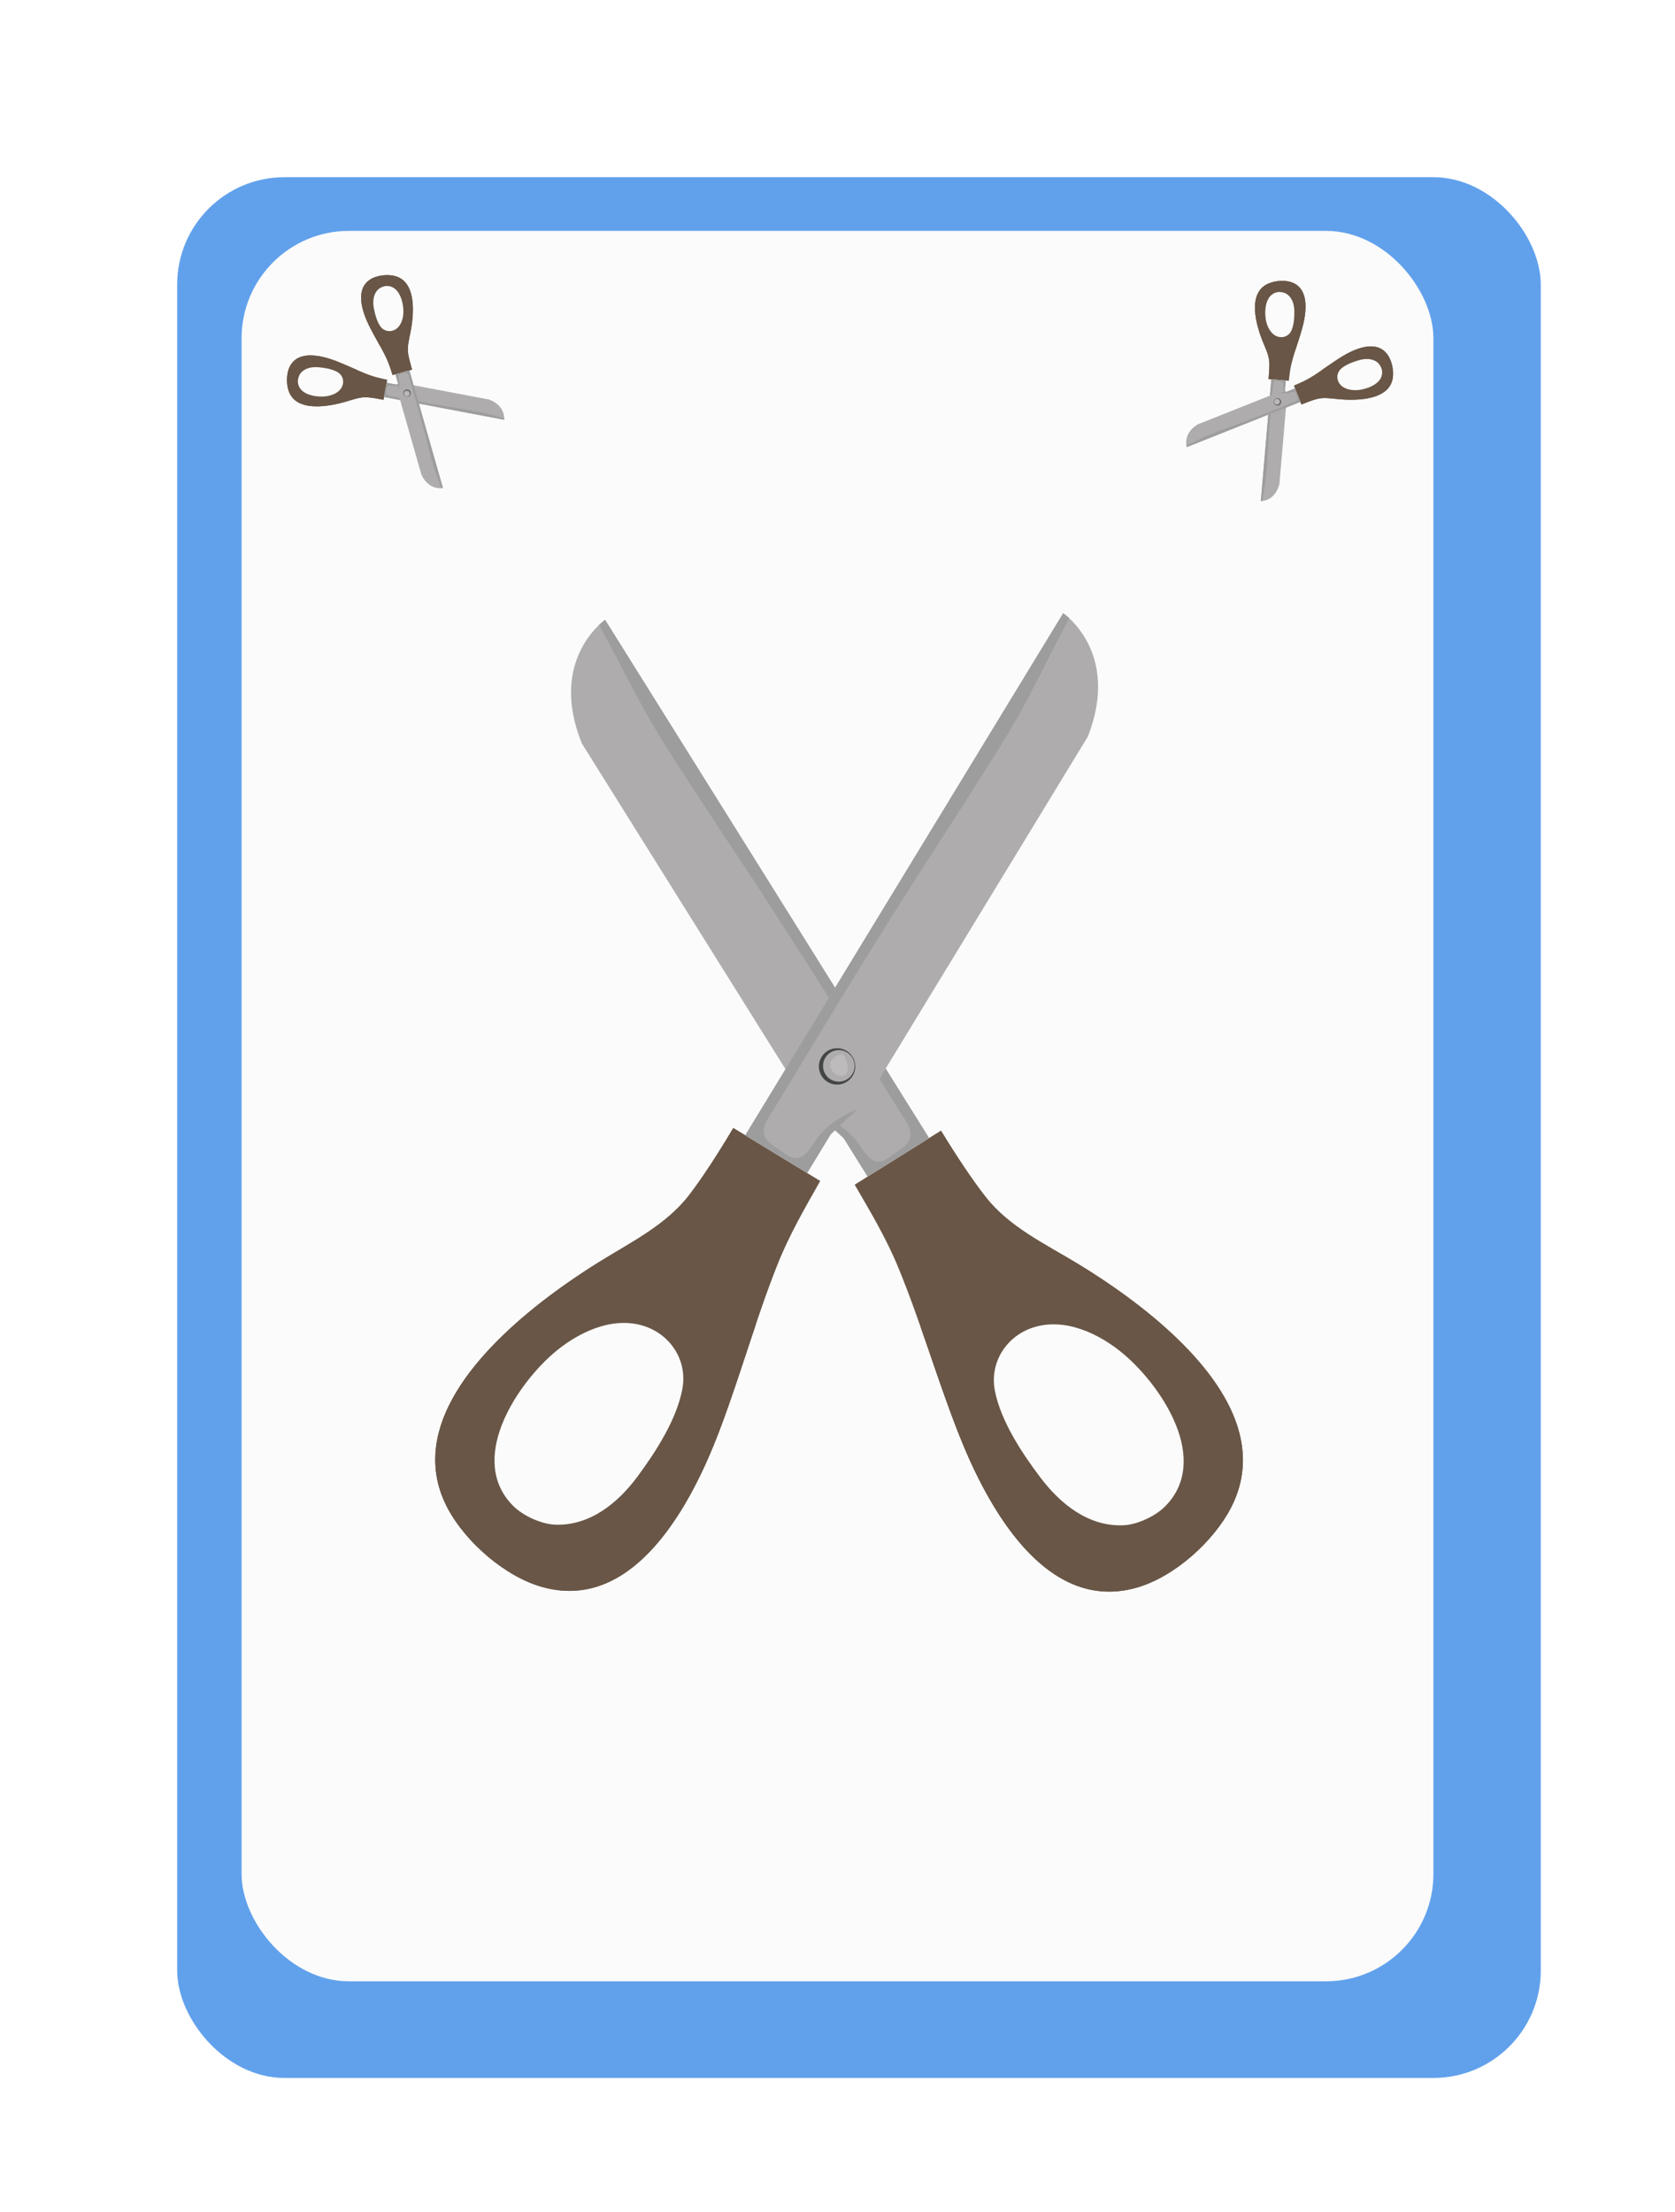 <svg width="312" height="412" viewBox="0 0 312 412" fill="none" xmlns="http://www.w3.org/2000/svg">
<g filter="url(#filter0_d)">
<g filter="url(#filter1_d)">
<rect x="25" y="25" width="254" height="354" rx="20" fill="#61A1EC"/>
</g>
<rect x="41" y="39" width="222" height="326" rx="20" fill="#FBFBFB"/>
<path d="M181.326 255.069C180.279 249.785 183.419 244.906 188.35 243.265C194.337 241.27 200.91 244.419 205.451 248.316C212.512 254.377 221.503 267.92 213.065 276.511C211.245 278.365 207.868 279.959 205.241 280.07C198.757 280.344 193.521 276.095 189.842 271.236C186.407 266.703 182.443 260.724 181.326 255.069ZM174.699 263.372C179.771 276.162 190.573 296.6 207.759 291.681C214.753 289.681 222.068 283.081 225.32 276.753C234.934 258.058 210.729 239.852 196.751 231.359C190.76 227.718 183.993 224.551 179.582 218.903C176.973 215.567 174.063 211.149 171.278 206.587L155.201 216.637C158.123 221.654 161.091 226.652 163.305 232.026C167.544 242.309 170.601 253.037 174.699 263.372" fill="#695646"/>
<path d="M191.424 288.512C183.489 282.707 177.993 271.638 174.767 263.543C177.99 271.638 183.489 282.707 191.424 288.512Z" fill="#FABFAA"/>
<path d="M201.064 292.36C197.522 292.04 194.311 290.626 191.424 288.512C194.311 290.623 197.522 292.04 201.064 292.36Z" fill="#D3A18F"/>
<path d="M174.74 263.476C174.725 263.442 174.713 263.408 174.699 263.372C172.042 256.674 169.819 249.815 167.438 243.017L167.44 243.017C169.824 249.816 172.042 256.677 174.699 263.372C174.713 263.408 174.725 263.442 174.74 263.476Z" fill="#FABFAA"/>
<path d="M201.069 292.36L201.064 292.36C197.523 292.04 194.311 290.623 191.424 288.512C183.489 282.707 177.99 271.638 174.767 263.543C174.759 263.52 174.748 263.497 174.74 263.476C174.725 263.442 174.713 263.408 174.699 263.372C172.042 256.677 169.824 249.816 167.44 243.017C167.595 243.189 167.761 243.355 167.916 243.527C171.341 247.336 174.616 251.915 176.488 256.709C178.064 260.748 179.169 264.814 181.215 268.675C183.258 272.527 185.648 276.231 188.503 279.536C190.796 282.194 193.328 284.828 196.672 286.111C198.166 286.688 199.73 287.055 201.316 287.198C202.579 287.312 203.855 287.284 205.119 287.104C218.824 285.16 226.659 270.763 220.861 258.402C219.17 254.794 216.6 250.746 213.746 247.938C210.289 244.537 206.553 241.34 202.576 238.561C194.432 232.875 185.13 228.588 177.802 221.79C173.715 218.004 170.711 213.432 167.97 208.668L169.074 207.979L169.067 207.969L171.278 206.587C174.063 211.149 176.973 215.567 179.582 218.903C183.993 224.551 190.76 227.718 196.751 231.359C208.935 238.763 228.887 253.542 227.443 269.594C227.232 271.96 226.554 274.352 225.32 276.753C222.068 283.081 214.753 289.681 207.759 291.681C205.411 292.353 203.183 292.551 201.071 292.361L201.069 292.36" fill="#695646"/>
<path d="M169.074 207.979L108.71 111.437C108.71 111.437 98.033 118.796 104.376 134.451L146.591 201.963L153.156 207.976L157.608 215.119L169.074 207.979" fill="#AEACAC"/>
<path d="M107.577 112.397C107.577 112.397 107.577 112.397 107.574 112.396C107.934 112.055 108.23 111.805 108.433 111.648C108.23 111.805 107.934 112.055 107.577 112.397Z" fill="#E7E6E7"/>
<path d="M157.608 215.119L156.325 213.058L153.156 207.976L151.54 206.495L152.453 205.638C153.712 206.513 154.855 207.562 155.824 208.875C156.69 210.05 157.763 212.181 159.429 212.331C159.591 212.346 159.757 212.341 159.93 212.316C160.772 212.194 161.57 211.59 162.243 211.114C163.178 210.455 164.305 209.791 165.019 208.866C166.511 206.937 164.797 204.93 163.726 203.218C162.416 201.124 161.109 199.03 159.799 196.934L160.967 195.015L169.074 207.979L167.969 208.668L163.021 211.749L159.278 214.08L157.608 215.119V215.119ZM150.402 181.85C146.193 175.158 141.926 168.503 137.603 161.879C131.616 152.707 125.484 143.627 119.636 134.367C115.165 127.295 111.667 119.678 107.577 112.397C107.934 112.055 108.23 111.805 108.433 111.648C108.606 111.508 108.707 111.439 108.71 111.437L151.555 179.96L150.402 181.85" fill="#9E9D9D"/>
<path d="M177.35 250.859C176.299 250.764 175.186 245.989 174.693 244.94C173.094 241.542 170.614 238.453 168.818 235.173C167.37 232.526 166.504 229.829 165.128 227.184C163.446 223.954 160.989 221.076 159.132 217.931C158.905 217.554 165.433 213.016 166.349 212.875C166.568 212.843 166.775 212.836 166.974 212.854C168.927 213.03 169.938 215.534 171.118 216.929C172.881 219.009 174.595 221.024 176.295 223.186C179.614 227.395 182.793 231.224 187.595 233.689C189.07 234.447 197.167 236.865 195.732 239.081C195.143 239.992 193.173 239.924 191.442 239.768C191.183 239.745 190.929 239.719 190.685 239.695C190.442 239.67 190.21 239.647 189.994 239.627C189.605 239.592 189.27 239.572 189.021 239.58C187.181 239.637 185.728 239.709 184.144 240.626C180.472 242.75 179.3 245.941 178.219 249.609C177.944 250.533 177.649 250.886 177.35 250.859" fill="#695646"/>
<path d="M114.78 270.946C111.162 275.847 105.975 280.157 99.487 279.958C96.858 279.876 93.463 278.322 91.62 276.491C83.087 268 91.916 254.35 98.903 248.207C103.402 244.26 109.935 241.033 115.948 242.957C120.894 244.543 124.088 249.383 123.105 254.677C122.054 260.347 118.163 266.371 114.78 270.946ZM140.858 231.426C143.01 226.026 145.918 220.991 148.781 215.945L132.586 206.082C129.859 210.676 126.994 215.128 124.431 218.492C120.082 224.195 113.357 227.437 107.408 231.149C93.528 239.808 69.541 258.294 79.368 276.876C82.695 283.165 90.091 289.68 97.106 291.598C114.351 296.313 124.909 275.752 129.835 262.902C133.812 252.52 136.74 241.758 140.858 231.426" fill="#695646"/>
<path d="M131.72 257.76C133.506 252.691 135.131 247.563 136.851 242.468C136.854 242.466 136.854 242.466 136.854 242.463C135.136 247.561 133.506 252.689 131.72 257.76Z" fill="#D3A18F"/>
<path d="M100.482 292.217C99.386 292.118 98.26 291.913 97.106 291.598C90.091 289.68 82.695 283.165 79.368 276.876C77.464 273.275 76.83 269.675 77.145 266.151C78.46 251.496 96.218 238.13 107.408 231.149C113.357 227.437 120.082 224.195 124.431 218.492C126.994 215.128 129.859 210.676 132.586 206.082L134.816 207.441L134.81 207.45L135.919 208.123C133.237 212.92 130.285 217.526 126.243 221.362C118.993 228.245 109.741 232.64 101.665 238.421C97.724 241.244 94.024 244.488 90.606 247.928C87.783 250.769 85.266 254.847 83.615 258.477C77.962 270.902 85.968 285.207 99.691 286.991C99.9 287.017 100.111 287.041 100.32 287.06C102.975 287.3 105.651 286.884 108.125 285.899C111.453 284.575 113.959 281.909 116.222 279.229C119.036 275.89 121.379 272.157 123.376 268.282C125.381 264.396 126.437 260.318 127.966 256.261C129.779 251.443 133.005 246.831 136.383 242.981C136.537 242.806 136.695 242.637 136.851 242.468C135.131 247.563 133.506 252.691 131.72 257.76C131.113 259.483 130.486 261.199 129.835 262.902C125.237 274.893 115.741 293.594 100.482 292.217" fill="#695646"/>
<path d="M134.81 207.45L194.038 110.205C194.038 110.205 204.799 117.439 198.639 133.165L157.22 201.167L150.725 207.26L146.357 214.455L134.81 207.45" fill="#AEACAC"/>
<path d="M146.357 214.455L141.48 211.497L146.357 214.455L150.725 207.26L151.54 206.495L150.725 207.26L146.357 214.455Z" fill="#C3C2C3"/>
<path d="M152.453 205.638L155.744 202.553C155.747 202.551 155.747 202.551 155.75 202.551L152.453 205.638Z" fill="#9E9D9D"/>
<path d="M151.54 206.495L152.453 205.638L151.54 206.495Z" fill="#918F8F"/>
<path d="M146.357 214.455L141.48 211.497L135.919 208.123L134.81 207.45L194.038 110.205C194.038 110.205 194.501 110.521 195.178 111.152C191.177 118.479 187.767 126.137 183.383 133.261C177.642 142.59 171.619 151.743 165.738 160.984C159.86 170.223 154.098 179.512 148.442 188.884C145.673 193.472 142.884 198.051 140.099 202.625C139.047 204.35 137.358 206.372 138.874 208.291C139.595 209.205 140.737 209.853 141.677 210.503C142.356 210.968 143.161 211.566 144.004 211.68C144.036 211.682 144.066 211.685 144.099 211.688C145.999 211.86 147.146 209.467 148.067 208.19C150.037 205.455 152.772 203.829 155.744 202.553L152.453 205.638L151.54 206.495L150.725 207.26L146.357 214.455" fill="#9E9D9D"/>
<path d="M126.969 250.421C126.693 250.397 126.417 250.035 126.152 249.18C125.023 245.528 123.819 242.349 120.125 240.27C119.076 239.679 118.09 239.454 117.016 239.357C116.453 239.306 115.865 239.291 115.233 239.277C114.233 239.259 111.898 239.734 110.222 239.582C109.447 239.513 108.813 239.31 108.514 238.861C107.058 236.661 115.126 234.148 116.59 233.373C121.359 230.854 124.497 226.987 127.763 222.74C129.442 220.556 131.132 218.519 132.868 216.421C134.127 214.903 135.169 212.09 137.451 212.296C137.495 212.3 137.543 212.304 137.59 212.311C138.507 212.444 145.087 216.902 144.867 217.283C143.044 220.451 140.622 223.358 138.978 226.607C137.634 229.267 136.802 231.974 135.384 234.638C133.625 237.939 131.179 241.055 129.623 244.472C129.131 245.55 128.04 250.518 126.969 250.421" fill="#695646"/>
<path d="M100.636 284.894C99.993 284.836 99.353 284.696 98.72 284.453C95.311 283.138 92.782 281.805 90.057 279.433C86.393 276.242 83.46 270.826 84.238 265.874C84.457 264.473 84.77 263.098 85.188 261.742C85.685 260.13 86.752 258.83 87.282 257.239C87.869 255.461 88.351 253.68 89.481 252.15C90.057 251.365 91.496 249.527 92.753 249.64C92.803 249.645 92.853 249.652 92.902 249.664C94.359 249.986 92.444 251.784 91.908 252.499C90.776 254.016 89.552 255.533 88.968 257.358C88.487 258.859 88.038 260.38 87.532 261.868C87.125 263.062 86.36 264.088 86.135 265.328C85.94 266.432 85.989 267.888 86.119 268.952C86.374 271.081 87.272 273.123 88.549 274.833C89.973 276.746 91.601 278.126 93.588 279.47C95.219 280.574 96.477 281.012 97.947 281.144C98.776 281.219 99.672 281.197 100.739 281.14C103.95 280.973 106.889 279.513 109.841 278.299C110.43 278.056 111.419 277.751 112.121 277.814C112.736 277.87 113.13 278.206 112.848 279.11C112.489 280.25 111.342 280.445 110.484 281.041C109.758 281.55 109.269 282.237 108.466 282.656C106.042 283.916 103.323 285.14 100.636 284.894" fill="#695646"/>
<path d="M154.814 196.371C153.841 197.968 151.759 198.475 150.162 197.502C148.563 196.53 148.058 194.448 149.03 192.851C150.001 191.251 152.087 190.747 153.682 191.719C155.281 192.692 155.786 194.776 154.814 196.371Z" fill="#444547"/>
<path d="M154.753 196.041C153.91 197.429 152.102 197.868 150.712 197.022C149.327 196.179 148.891 194.37 149.731 192.984C150.577 191.597 152.384 191.158 153.772 192.001C155.159 192.847 155.598 194.656 154.753 196.041Z" fill="#AEACAC"/>
<path d="M152.563 196.404C152.22 196.373 151.876 196.236 151.627 196.038C150.973 195.522 150.35 194.67 150.709 193.776C150.877 193.367 151.392 192.946 151.754 192.71C152.011 192.542 152.487 192.38 152.836 192.411C152.881 192.415 152.925 192.422 152.965 192.433C153.369 192.544 153.5 193.066 153.616 193.418C153.86 194.143 154.105 195.127 153.728 195.848C153.495 196.297 153.029 196.446 152.563 196.404" fill="#BDBBBC"/>
<path d="M236.511 57.642C236.043 58.612 234.955 59.015 233.969 58.684C232.772 58.283 232.101 56.99 231.843 55.821C231.443 54.003 231.635 50.758 234.016 50.399C234.53 50.322 235.261 50.473 235.695 50.771C236.764 51.507 237.09 52.815 237.094 54.034C237.098 55.172 237.012 56.604 236.511 57.642ZM238.568 57.112C239.296 54.458 240.026 49.892 236.688 48.612C235.33 48.091 233.367 48.267 232.087 48.887C228.302 50.719 229.982 56.539 231.195 59.577C231.715 60.879 232.416 62.199 232.442 63.632C232.457 64.479 232.391 65.535 232.288 66.599L236.066 66.926C236.202 65.773 236.328 64.617 236.621 63.492C237.18 61.339 237.981 59.257 238.568 57.112" fill="#695646"/>
<path d="M238.918 51.083C239.488 52.965 239.036 55.395 238.578 57.076C239.036 55.395 239.488 52.965 238.918 51.083Z" fill="#FABFAA"/>
<path d="M237.84 49.309C238.367 49.786 238.711 50.398 238.918 51.083C238.71 50.398 238.367 49.786 237.84 49.309Z" fill="#D3A18F"/>
<path d="M238.574 57.09C238.573 57.097 238.57 57.104 238.568 57.112C238.188 58.502 237.718 59.865 237.282 61.238L237.281 61.238C237.718 59.865 238.188 58.501 238.568 57.112C238.57 57.104 238.573 57.097 238.574 57.09Z" fill="#FABFAA"/>
<path d="M237.839 49.308L237.84 49.309C238.367 49.786 238.71 50.398 238.918 51.083C239.488 52.965 239.036 55.395 238.578 57.076C238.577 57.081 238.576 57.086 238.574 57.09C238.573 57.097 238.57 57.104 238.568 57.112C238.188 58.501 237.718 59.865 237.281 61.238C237.277 61.192 237.271 61.145 237.267 61.099C237.177 60.078 237.204 58.953 237.481 57.962C237.715 57.127 238.028 56.344 238.165 55.481C238.301 54.62 238.365 53.74 238.306 52.869C238.259 52.168 238.171 51.443 237.79 50.836C237.621 50.564 237.415 50.317 237.179 50.104C236.991 49.934 236.784 49.785 236.56 49.661C234.136 48.324 231.152 49.683 230.593 52.356C230.429 53.136 230.353 54.092 230.472 54.884C230.616 55.843 230.828 56.803 231.13 57.726C231.748 59.614 232.719 61.417 233.073 63.385C233.271 64.481 233.202 65.573 233.067 66.664L232.808 66.641L232.807 66.644L232.288 66.599C232.391 65.535 232.457 64.479 232.442 63.632C232.416 62.199 231.715 60.879 231.195 59.577C230.138 56.929 228.726 52.168 230.887 49.776C231.205 49.423 231.601 49.123 232.087 48.887C233.367 48.267 235.33 48.091 236.688 48.612C237.144 48.787 237.524 49.024 237.839 49.308L237.839 49.308" fill="#695646"/>
<path d="M232.808 66.641L230.848 89.329C230.848 89.329 233.439 89.437 234.308 86.172L235.678 70.306L235.351 68.556L235.499 66.879L232.808 66.641" fill="#AEACAC"/>
<path d="M231.145 89.312C231.145 89.312 231.145 89.312 231.145 89.312C231.047 89.324 230.969 89.328 230.918 89.329C230.969 89.328 231.047 89.324 231.145 89.312Z" fill="#E7E6E7"/>
<path d="M235.499 66.879L235.456 67.362L235.351 68.556L235.432 68.987L235.183 69.014C235.087 68.723 235.03 68.418 235.033 68.091C235.036 67.799 235.121 67.33 234.872 67.106C234.848 67.084 234.821 67.065 234.791 67.048C234.641 66.966 234.441 66.967 234.276 66.962C234.048 66.955 233.788 66.925 233.562 66.987C233.092 67.116 233.125 67.643 233.09 68.045C233.048 68.537 233.005 69.029 232.962 69.522L232.545 69.688L232.808 66.641L233.067 66.664L234.228 66.767L235.107 66.844L235.499 66.879V66.879ZM232.65 73.063C232.519 74.638 232.401 76.215 232.295 77.793C232.149 79.979 232.038 82.168 231.859 84.351C231.723 86.019 231.366 87.656 231.145 89.312C231.047 89.324 230.969 89.328 230.918 89.329C230.873 89.33 230.849 89.329 230.848 89.329L232.239 73.226L232.65 73.063" fill="#9E9D9D"/>
<path d="M236.64 58.793C236.797 58.935 236.401 59.832 236.353 60.059C236.2 60.794 236.225 61.586 236.118 62.326C236.031 62.923 235.845 63.458 235.747 64.046C235.628 64.765 235.674 65.52 235.593 66.246C235.584 66.334 233.995 66.274 233.832 66.186C233.793 66.165 233.759 66.142 233.729 66.115C233.438 65.852 233.578 65.33 233.557 64.965C233.525 64.421 233.494 63.893 233.482 63.343C233.457 62.271 233.41 61.277 232.939 60.306C232.794 60.007 231.79 58.647 232.286 58.465C232.49 58.391 232.797 58.638 233.055 58.871C233.093 58.906 233.131 58.941 233.167 58.974C233.203 59.007 233.237 59.039 233.269 59.068C233.327 59.12 233.378 59.164 233.419 59.193C233.72 59.405 233.961 59.568 234.324 59.612C235.166 59.714 235.737 59.345 236.351 58.888C236.506 58.774 236.596 58.753 236.64 58.793" fill="#695646"/>
<path d="M249.056 63.105C250.223 62.757 251.571 62.692 252.583 63.504C252.994 63.833 253.35 64.489 253.424 65.004C253.767 67.387 250.715 68.507 248.859 68.648C247.666 68.739 246.234 68.469 245.504 67.438C244.904 66.59 244.976 65.433 245.769 64.705C246.619 63.925 247.965 63.43 249.056 63.105ZM240.136 66.286C239.143 66.891 238.073 67.346 237.009 67.808L238.411 71.332C239.4 70.925 240.393 70.558 241.207 70.329C242.588 69.94 244.052 70.23 245.449 70.353C248.709 70.637 254.765 70.567 255.429 66.415C255.653 65.01 255.254 63.08 254.364 61.929C252.174 59.103 248.015 61.12 245.683 62.581C243.799 63.762 242.037 65.13 240.136 66.286" fill="#695646"/>
<path d="M244.763 63.176C243.868 63.772 242.992 64.396 242.104 65.003C242.104 65.003 242.104 65.003 242.103 65.004C242.991 64.396 243.868 63.772 244.763 63.176Z" fill="#D3A18F"/>
<path d="M253.898 61.425C254.062 61.572 254.217 61.74 254.364 61.929C255.254 63.08 255.653 65.01 255.429 66.415C255.3 67.22 254.968 67.871 254.494 68.397C252.522 70.581 248.077 70.582 245.449 70.352C244.052 70.23 242.588 69.94 241.207 70.329C240.393 70.558 239.4 70.925 238.411 71.332L238.218 70.846L238.22 70.846L238.124 70.605C239.129 70.161 240.155 69.779 241.262 69.652C243.248 69.424 245.256 69.834 247.241 69.881C248.211 69.903 249.192 69.83 250.152 69.691C250.945 69.576 251.837 69.227 252.538 68.845C254.935 67.539 255.375 64.29 253.397 62.355C253.366 62.326 253.335 62.297 253.304 62.268C252.909 61.911 252.431 61.656 251.917 61.516C251.226 61.327 250.505 61.452 249.821 61.608C248.97 61.803 248.147 62.118 247.362 62.498C246.574 62.878 245.915 63.402 245.183 63.867C244.314 64.419 243.244 64.768 242.241 64.978C242.195 64.987 242.15 64.995 242.104 65.003C242.992 64.396 243.868 63.772 244.763 63.176C245.067 62.974 245.374 62.775 245.683 62.581C247.859 61.217 251.625 59.37 253.898 61.425" fill="#695646"/>
<path d="M238.22 70.846L217.062 79.267C217.062 79.267 216.212 76.817 219.087 75.044L233.883 69.155L235.654 68.963L237.217 68.338L238.22 70.846" fill="#AEACAC"/>
<path d="M237.217 68.338L237.641 69.397L237.217 68.338L235.654 68.963L235.432 68.987L235.654 68.963L237.217 68.338Z" fill="#C3C2C3"/>
<path d="M235.183 69.014L234.286 69.111C234.285 69.111 234.285 69.111 234.285 69.111L235.183 69.014Z" fill="#9E9D9D"/>
<path d="M235.432 68.987L235.183 69.014L235.432 68.987Z" fill="#918F8F"/>
<path d="M237.217 68.338L237.641 69.397L238.124 70.605L238.22 70.846L217.062 79.267C217.062 79.267 217.026 79.161 216.994 78.979C218.514 78.289 219.98 77.475 221.537 76.863C223.577 76.062 225.64 75.324 227.691 74.554C229.741 73.784 231.779 72.992 233.809 72.174C234.804 71.774 235.8 71.377 236.795 70.981C237.171 70.832 237.684 70.712 237.672 70.222C237.667 69.99 237.562 69.749 237.49 69.532C237.437 69.376 237.381 69.184 237.259 69.064C237.255 69.06 237.25 69.056 237.245 69.051C236.962 68.796 236.491 69.04 236.19 69.133C235.547 69.334 234.914 69.265 234.286 69.111L235.183 69.014L235.432 68.987L235.654 68.963L237.217 68.338" fill="#9E9D9D"/>
<path d="M244.64 64.92C244.681 64.957 244.682 65.048 244.621 65.217C244.363 65.936 244.173 66.589 244.513 67.366C244.61 67.586 244.741 67.741 244.9 67.885C244.984 67.961 245.077 68.034 245.176 68.112C245.333 68.236 245.764 68.44 246.013 68.666C246.129 68.77 246.206 68.879 246.2 68.987C246.168 69.513 244.576 68.945 244.249 68.893C243.184 68.722 242.217 68.963 241.185 69.249C240.654 69.396 240.139 69.519 239.609 69.645C239.226 69.737 238.721 70.061 238.381 69.754C238.374 69.748 238.367 69.741 238.36 69.734C238.23 69.603 237.714 68.099 237.795 68.065C238.467 67.778 239.204 67.604 239.857 67.283C240.392 67.019 240.85 66.686 241.397 66.431C242.075 66.115 242.841 65.911 243.501 65.552C243.709 65.439 244.48 64.776 244.64 64.92" fill="#695646"/>
<path d="M252.993 62.577C253.089 62.663 253.175 62.763 253.247 62.877C253.633 63.497 253.877 64.014 254.028 64.721C254.23 65.672 254.047 66.89 253.328 67.588C253.124 67.786 252.909 67.968 252.679 68.134C252.406 68.332 252.079 68.412 251.803 68.602C251.495 68.816 251.204 69.043 250.839 69.151C250.653 69.207 250.202 69.328 250.015 69.159C250.007 69.152 250 69.145 249.994 69.137C249.8 68.91 250.322 68.853 250.494 68.804C250.857 68.697 251.235 68.602 251.548 68.38C251.805 68.198 252.06 68.009 252.319 67.832C252.528 67.69 252.774 67.618 252.959 67.447C253.123 67.294 253.29 67.056 253.397 66.87C253.612 66.499 253.714 66.065 253.716 65.638C253.718 65.161 253.624 64.745 253.468 64.291C253.34 63.918 253.191 63.697 252.972 63.499C252.849 63.388 252.703 63.283 252.526 63.164C251.992 62.805 251.347 62.685 250.729 62.524C250.606 62.492 250.411 62.422 250.306 62.327C250.215 62.245 250.192 62.143 250.346 62.033C250.541 61.894 250.747 62.001 250.956 62.008C251.133 62.014 251.294 61.963 251.473 61.993C252.012 62.083 252.593 62.214 252.993 62.577" fill="#695646"/>
<path d="M233.691 70.211C234.039 70.073 234.432 70.242 234.571 70.59C234.709 70.938 234.54 71.331 234.192 71.469C233.845 71.608 233.451 71.438 233.313 71.091C233.174 70.743 233.344 70.349 233.691 70.211Z" fill="#444547"/>
<path d="M233.661 70.271C233.963 70.151 234.305 70.298 234.425 70.6C234.545 70.901 234.397 71.243 234.096 71.364C233.794 71.484 233.453 71.337 233.332 71.035C233.212 70.733 233.36 70.391 233.661 70.271Z" fill="#AEACAC"/>
<path d="M234.055 70.477C234.106 70.523 234.145 70.586 234.16 70.648C234.203 70.809 234.2 71.02 234.035 71.12C233.959 71.165 233.826 71.17 233.74 71.164C233.679 71.16 233.583 71.129 233.531 71.082C233.524 71.076 233.518 71.07 233.513 71.063C233.462 70.997 233.504 70.897 233.528 70.827C233.576 70.682 233.655 70.495 233.802 70.425C233.893 70.382 233.985 70.414 234.055 70.477" fill="#BDBBBC"/>
<path d="M58.945 65.349C59.863 65.913 60.154 67.036 59.726 67.983C59.206 69.133 57.852 69.672 56.663 69.81C54.815 70.025 51.605 69.507 51.488 67.102C51.462 66.583 51.687 65.871 52.027 65.47C52.867 64.48 54.201 64.287 55.414 64.406C56.546 64.517 57.963 64.746 58.945 65.349ZM58.625 63.249C56.057 62.258 51.589 61.071 49.979 64.264C49.324 65.563 49.301 67.533 49.789 68.87C51.231 72.819 57.19 71.734 60.335 70.833C61.683 70.447 63.066 69.883 64.495 70.001C65.339 70.071 66.383 70.243 67.431 70.453L68.136 66.727C67.003 66.476 65.866 66.233 64.776 65.829C62.69 65.056 60.699 64.049 58.625 63.249" fill="#695646"/>
<path d="M52.662 62.294C54.591 61.916 56.963 62.611 58.59 63.236C56.964 62.611 54.591 61.916 52.662 62.294Z" fill="#FABFAA"/>
<path d="M50.788 63.188C51.316 62.711 51.959 62.431 52.662 62.294C51.96 62.432 51.316 62.711 50.788 63.188Z" fill="#D3A18F"/>
<path d="M58.604 63.241C58.611 63.243 58.617 63.246 58.625 63.249C59.969 63.768 61.279 64.372 62.6 64.945L62.6 64.945C61.278 64.373 59.969 63.767 58.625 63.249C58.617 63.246 58.611 63.243 58.604 63.241Z" fill="#FABFAA"/>
<path d="M50.787 63.189L50.788 63.188C51.316 62.711 51.96 62.432 52.662 62.294C54.591 61.916 56.964 62.611 58.59 63.236C58.595 63.238 58.6 63.239 58.604 63.241C58.611 63.243 58.617 63.246 58.625 63.249C59.969 63.767 61.278 64.373 62.6 64.945C62.554 64.945 62.507 64.946 62.461 64.946C61.436 64.932 60.319 64.792 59.361 64.416C58.553 64.1 57.806 63.71 56.961 63.487C56.118 63.264 55.25 63.112 54.377 63.083C53.675 63.059 52.945 63.074 52.302 63.391C52.015 63.532 51.748 63.712 51.512 63.926C51.324 64.096 51.155 64.287 51.01 64.497C49.435 66.774 50.487 69.879 53.09 70.705C53.849 70.946 54.793 71.118 55.593 71.08C56.562 71.034 57.538 70.918 58.486 70.711C60.427 70.287 62.319 69.502 64.312 69.348C65.423 69.261 66.502 69.441 67.574 69.684L67.526 69.94L67.528 69.941L67.431 70.453C66.383 70.243 65.339 70.071 64.495 70.001C63.066 69.883 61.683 70.447 60.335 70.833C57.594 71.618 52.715 72.543 50.553 70.153C50.234 69.801 49.974 69.377 49.789 68.87C49.301 67.533 49.324 65.563 49.979 64.264C50.199 63.828 50.472 63.473 50.787 63.189L50.787 63.189" fill="#695646"/>
<path d="M67.526 69.94L89.901 74.175C89.901 74.175 90.269 71.607 87.108 70.415L71.461 67.454L69.686 67.602L68.033 67.287L67.526 69.94" fill="#AEACAC"/>
<path d="M89.913 73.878C89.913 73.878 89.913 73.878 89.914 73.877C89.915 73.977 89.912 74.054 89.907 74.105C89.912 74.054 89.915 73.977 89.913 73.878Z" fill="#E7E6E7"/>
<path d="M68.033 67.287L68.51 67.378L69.686 67.602L70.123 67.566L70.125 67.816C69.826 67.883 69.517 67.908 69.192 67.872C68.902 67.84 68.444 67.708 68.195 67.933C68.171 67.954 68.149 67.98 68.13 68.008C68.033 68.149 68.014 68.348 67.992 68.511C67.962 68.738 67.907 68.994 67.946 69.224C68.027 69.705 68.554 69.726 68.951 69.801C69.436 69.892 69.921 69.985 70.407 70.077L70.53 70.509L67.526 69.94L67.574 69.684L67.793 68.539L67.959 67.673L68.033 67.287V67.287ZM73.898 70.743C75.453 71.033 77.009 71.309 78.569 71.573C80.729 71.939 82.895 72.27 85.049 72.668C86.695 72.971 88.289 73.491 89.913 73.878C89.915 73.977 89.912 74.054 89.907 74.105C89.904 74.15 89.901 74.174 89.901 74.175L74.019 71.169L73.898 70.743" fill="#9E9D9D"/>
<path d="M60.103 65.337C60.26 65.195 61.112 65.68 61.333 65.75C62.05 65.976 62.84 66.031 63.566 66.212C64.151 66.359 64.665 66.597 65.24 66.754C65.943 66.945 66.699 66.975 67.413 67.129C67.499 67.147 67.28 68.722 67.176 68.876C67.151 68.912 67.124 68.943 67.094 68.97C66.804 69.233 66.299 69.042 65.933 69.026C65.389 69.003 64.86 68.981 64.312 68.937C63.243 68.854 62.249 68.801 61.235 69.172C60.924 69.286 59.469 70.147 59.339 69.635C59.285 69.425 59.562 69.145 59.82 68.912C59.859 68.877 59.897 68.843 59.934 68.811C59.97 68.778 60.005 68.748 60.037 68.718C60.095 68.666 60.144 68.62 60.176 68.582C60.418 68.304 60.604 68.081 60.684 67.724C60.871 66.896 60.561 66.291 60.169 65.634C60.07 65.468 60.059 65.377 60.103 65.337" fill="#695646"/>
<path d="M65.644 53.419C65.415 52.222 65.486 50.875 66.396 49.949C66.764 49.574 67.453 49.286 67.972 49.264C70.378 49.163 71.185 52.312 71.139 54.172C71.109 55.369 70.696 56.767 69.597 57.389C68.693 57.9 67.549 57.712 66.904 56.849C66.214 55.925 65.857 54.536 65.644 53.419ZM67.91 62.613C68.412 63.662 68.757 64.772 69.11 65.878L72.756 64.837C72.451 63.813 72.186 62.788 72.04 61.955C71.792 60.542 72.229 59.114 72.491 57.737C73.103 54.522 73.642 48.49 69.579 47.411C68.203 47.047 66.243 47.249 65.009 48.019C61.976 49.913 63.563 54.254 64.782 56.722C65.768 58.715 66.952 60.606 67.91 62.613" fill="#695646"/>
<path d="M65.282 57.697C65.784 58.647 66.317 59.582 66.832 60.526C66.832 60.526 66.832 60.526 66.832 60.527C66.317 59.583 65.785 58.647 65.282 57.697Z" fill="#D3A18F"/>
<path d="M64.46 48.431C64.623 48.284 64.806 48.146 65.009 48.019C66.243 47.249 68.203 47.047 69.579 47.411C70.366 47.62 70.981 48.016 71.456 48.541C73.43 50.723 72.984 55.145 72.491 57.737C72.229 59.114 71.792 60.542 72.04 61.955C72.186 62.788 72.452 63.813 72.756 64.837L72.254 64.981L72.254 64.978L72.004 65.05C71.664 64.005 71.387 62.946 71.373 61.832C71.345 59.833 71.955 57.877 72.202 55.906C72.322 54.944 72.348 53.96 72.306 52.991C72.272 52.191 72.014 51.268 71.705 50.532C70.647 48.016 67.459 47.25 65.335 49.024C65.302 49.051 65.27 49.079 65.239 49.107C64.844 49.465 64.542 49.914 64.35 50.411C64.093 51.08 64.145 51.81 64.231 52.506C64.34 53.373 64.57 54.224 64.869 55.043C65.167 55.865 65.623 56.573 66.012 57.349C66.473 58.269 66.713 59.369 66.82 60.388C66.825 60.434 66.828 60.48 66.832 60.526C66.317 59.582 65.784 58.647 65.282 57.697C65.112 57.374 64.944 57.049 64.782 56.722C63.645 54.419 62.186 50.486 64.46 48.431" fill="#695646"/>
<path d="M72.254 64.978L78.501 86.877C78.501 86.877 75.978 87.476 74.504 84.437L70.135 69.123L70.122 67.342L69.657 65.724L72.254 64.978" fill="#AEACAC"/>
<path d="M69.657 65.724L70.754 65.409L69.657 65.724L70.122 67.342L70.123 67.566L70.122 67.342L69.657 65.724Z" fill="#C3C2C3"/>
<path d="M70.125 67.816L70.132 68.718C70.132 68.719 70.132 68.719 70.131 68.719L70.125 67.816Z" fill="#9E9D9D"/>
<path d="M70.123 67.566L70.125 67.816L70.123 67.566Z" fill="#918F8F"/>
<path d="M69.657 65.724L70.754 65.409L72.004 65.05L72.254 64.978L78.501 86.877C78.501 86.877 78.392 86.902 78.208 86.916C77.674 85.334 77.012 83.793 76.56 82.183C75.969 80.073 75.442 77.946 74.882 75.828C74.323 73.711 73.74 71.604 73.131 69.501C72.833 68.471 72.539 67.44 72.245 66.41C72.134 66.022 72.066 65.499 71.578 65.461C71.346 65.443 71.096 65.523 70.873 65.573C70.713 65.609 70.516 65.647 70.385 65.755C70.38 65.76 70.375 65.763 70.37 65.768C70.087 66.024 70.283 66.517 70.346 66.826C70.48 67.486 70.348 68.109 70.132 68.718L70.125 67.816L70.123 67.566L70.122 67.342L69.657 65.724" fill="#9E9D9D"/>
<path d="M67.005 57.995C67.046 57.958 67.137 57.966 67.298 58.043C67.988 58.373 68.618 58.627 69.425 58.367C69.654 58.293 69.821 58.179 69.981 58.034C70.065 57.958 70.147 57.874 70.235 57.783C70.373 57.639 70.62 57.231 70.87 57.005C70.986 56.901 71.101 56.836 71.208 56.853C71.729 56.937 71.003 58.464 70.918 58.784C70.641 59.826 70.783 60.812 70.964 61.868C71.057 62.411 71.127 62.936 71.199 63.476C71.251 63.867 71.523 64.402 71.183 64.709C71.177 64.715 71.17 64.721 71.162 64.727C71.018 64.844 69.47 65.206 69.444 65.121C69.226 64.424 69.128 63.673 68.874 62.991C68.665 62.432 68.38 61.943 68.182 61.373C67.935 60.666 67.81 59.884 67.519 59.192C67.427 58.974 66.845 58.139 67.005 57.995" fill="#695646"/>
<path d="M65.514 49.448C65.61 49.361 65.718 49.286 65.839 49.226C66.495 48.904 67.034 48.713 67.752 48.635C68.719 48.529 69.912 48.834 70.534 49.62C70.71 49.842 70.87 50.075 71.012 50.32C71.181 50.612 71.228 50.945 71.39 51.239C71.571 51.567 71.767 51.879 71.839 52.253C71.876 52.444 71.951 52.905 71.763 53.074C71.756 53.081 71.748 53.087 71.74 53.093C71.495 53.263 71.49 52.738 71.458 52.562C71.389 52.19 71.332 51.804 71.143 51.471C70.988 51.196 70.826 50.924 70.675 50.648C70.555 50.426 70.508 50.174 70.357 49.973C70.221 49.794 70.001 49.604 69.827 49.479C69.479 49.227 69.057 49.082 68.633 49.038C68.159 48.987 67.735 49.039 67.268 49.148C66.884 49.238 66.649 49.364 66.43 49.562C66.307 49.673 66.189 49.808 66.052 49.972C65.641 50.467 65.456 51.097 65.234 51.695C65.19 51.815 65.1 52.001 64.996 52.096C64.904 52.179 64.801 52.191 64.707 52.027C64.588 51.819 64.715 51.624 64.744 51.417C64.768 51.242 64.733 51.077 64.781 50.902C64.924 50.375 65.114 49.809 65.514 49.448" fill="#695646"/>
<path d="M71.166 69.421C71.064 69.061 71.272 68.686 71.631 68.584C71.991 68.481 72.366 68.689 72.468 69.049C72.572 69.409 72.363 69.784 72.003 69.886C71.643 69.989 71.269 69.78 71.166 69.421Z" fill="#444547"/>
<path d="M71.223 69.457C71.134 69.144 71.314 68.819 71.627 68.73C71.939 68.641 72.264 68.822 72.354 69.134C72.443 69.446 72.262 69.771 71.95 69.861C71.637 69.95 71.312 69.769 71.223 69.457Z" fill="#AEACAC"/>
<path d="M71.467 69.086C71.518 69.039 71.585 69.007 71.648 68.998C71.812 68.972 72.022 68.996 72.105 69.17C72.142 69.25 72.134 69.383 72.119 69.468C72.109 69.528 72.068 69.621 72.016 69.668C72.01 69.674 72.003 69.679 71.996 69.684C71.925 69.728 71.83 69.676 71.763 69.646C71.623 69.583 71.445 69.486 71.39 69.332C71.356 69.237 71.398 69.148 71.467 69.086" fill="#BDBBBC"/>
</g>
<defs>
<filter id="filter0_d" x="0" y="0" width="312" height="412" filterUnits="userSpaceOnUse" color-interpolation-filters="sRGB">
<feFlood flood-opacity="0" result="BackgroundImageFix"/>
<feColorMatrix in="SourceAlpha" type="matrix" values="0 0 0 0 0 0 0 0 0 0 0 0 0 0 0 0 0 0 127 0"/>
<feOffset dx="4" dy="4"/>
<feGaussianBlur stdDeviation="14.5"/>
<feColorMatrix type="matrix" values="0 0 0 0 0 0 0 0 0 0 0 0 0 0 0 0 0 0 0.25 0"/>
<feBlend mode="normal" in2="BackgroundImageFix" result="effect1_dropShadow"/>
<feBlend mode="normal" in="SourceGraphic" in2="effect1_dropShadow" result="shape"/>
</filter>
<filter id="filter1_d" x="25" y="25" width="262" height="362" filterUnits="userSpaceOnUse" color-interpolation-filters="sRGB">
<feFlood flood-opacity="0" result="BackgroundImageFix"/>
<feColorMatrix in="SourceAlpha" type="matrix" values="0 0 0 0 0 0 0 0 0 0 0 0 0 0 0 0 0 0 127 0"/>
<feOffset dx="4" dy="4"/>
<feGaussianBlur stdDeviation="2"/>
<feColorMatrix type="matrix" values="0 0 0 0 0 0 0 0 0 0 0 0 0 0 0 0 0 0 0.25 0"/>
<feBlend mode="normal" in2="BackgroundImageFix" result="effect1_dropShadow"/>
<feBlend mode="normal" in="SourceGraphic" in2="effect1_dropShadow" result="shape"/>
</filter>
</defs>
</svg>

